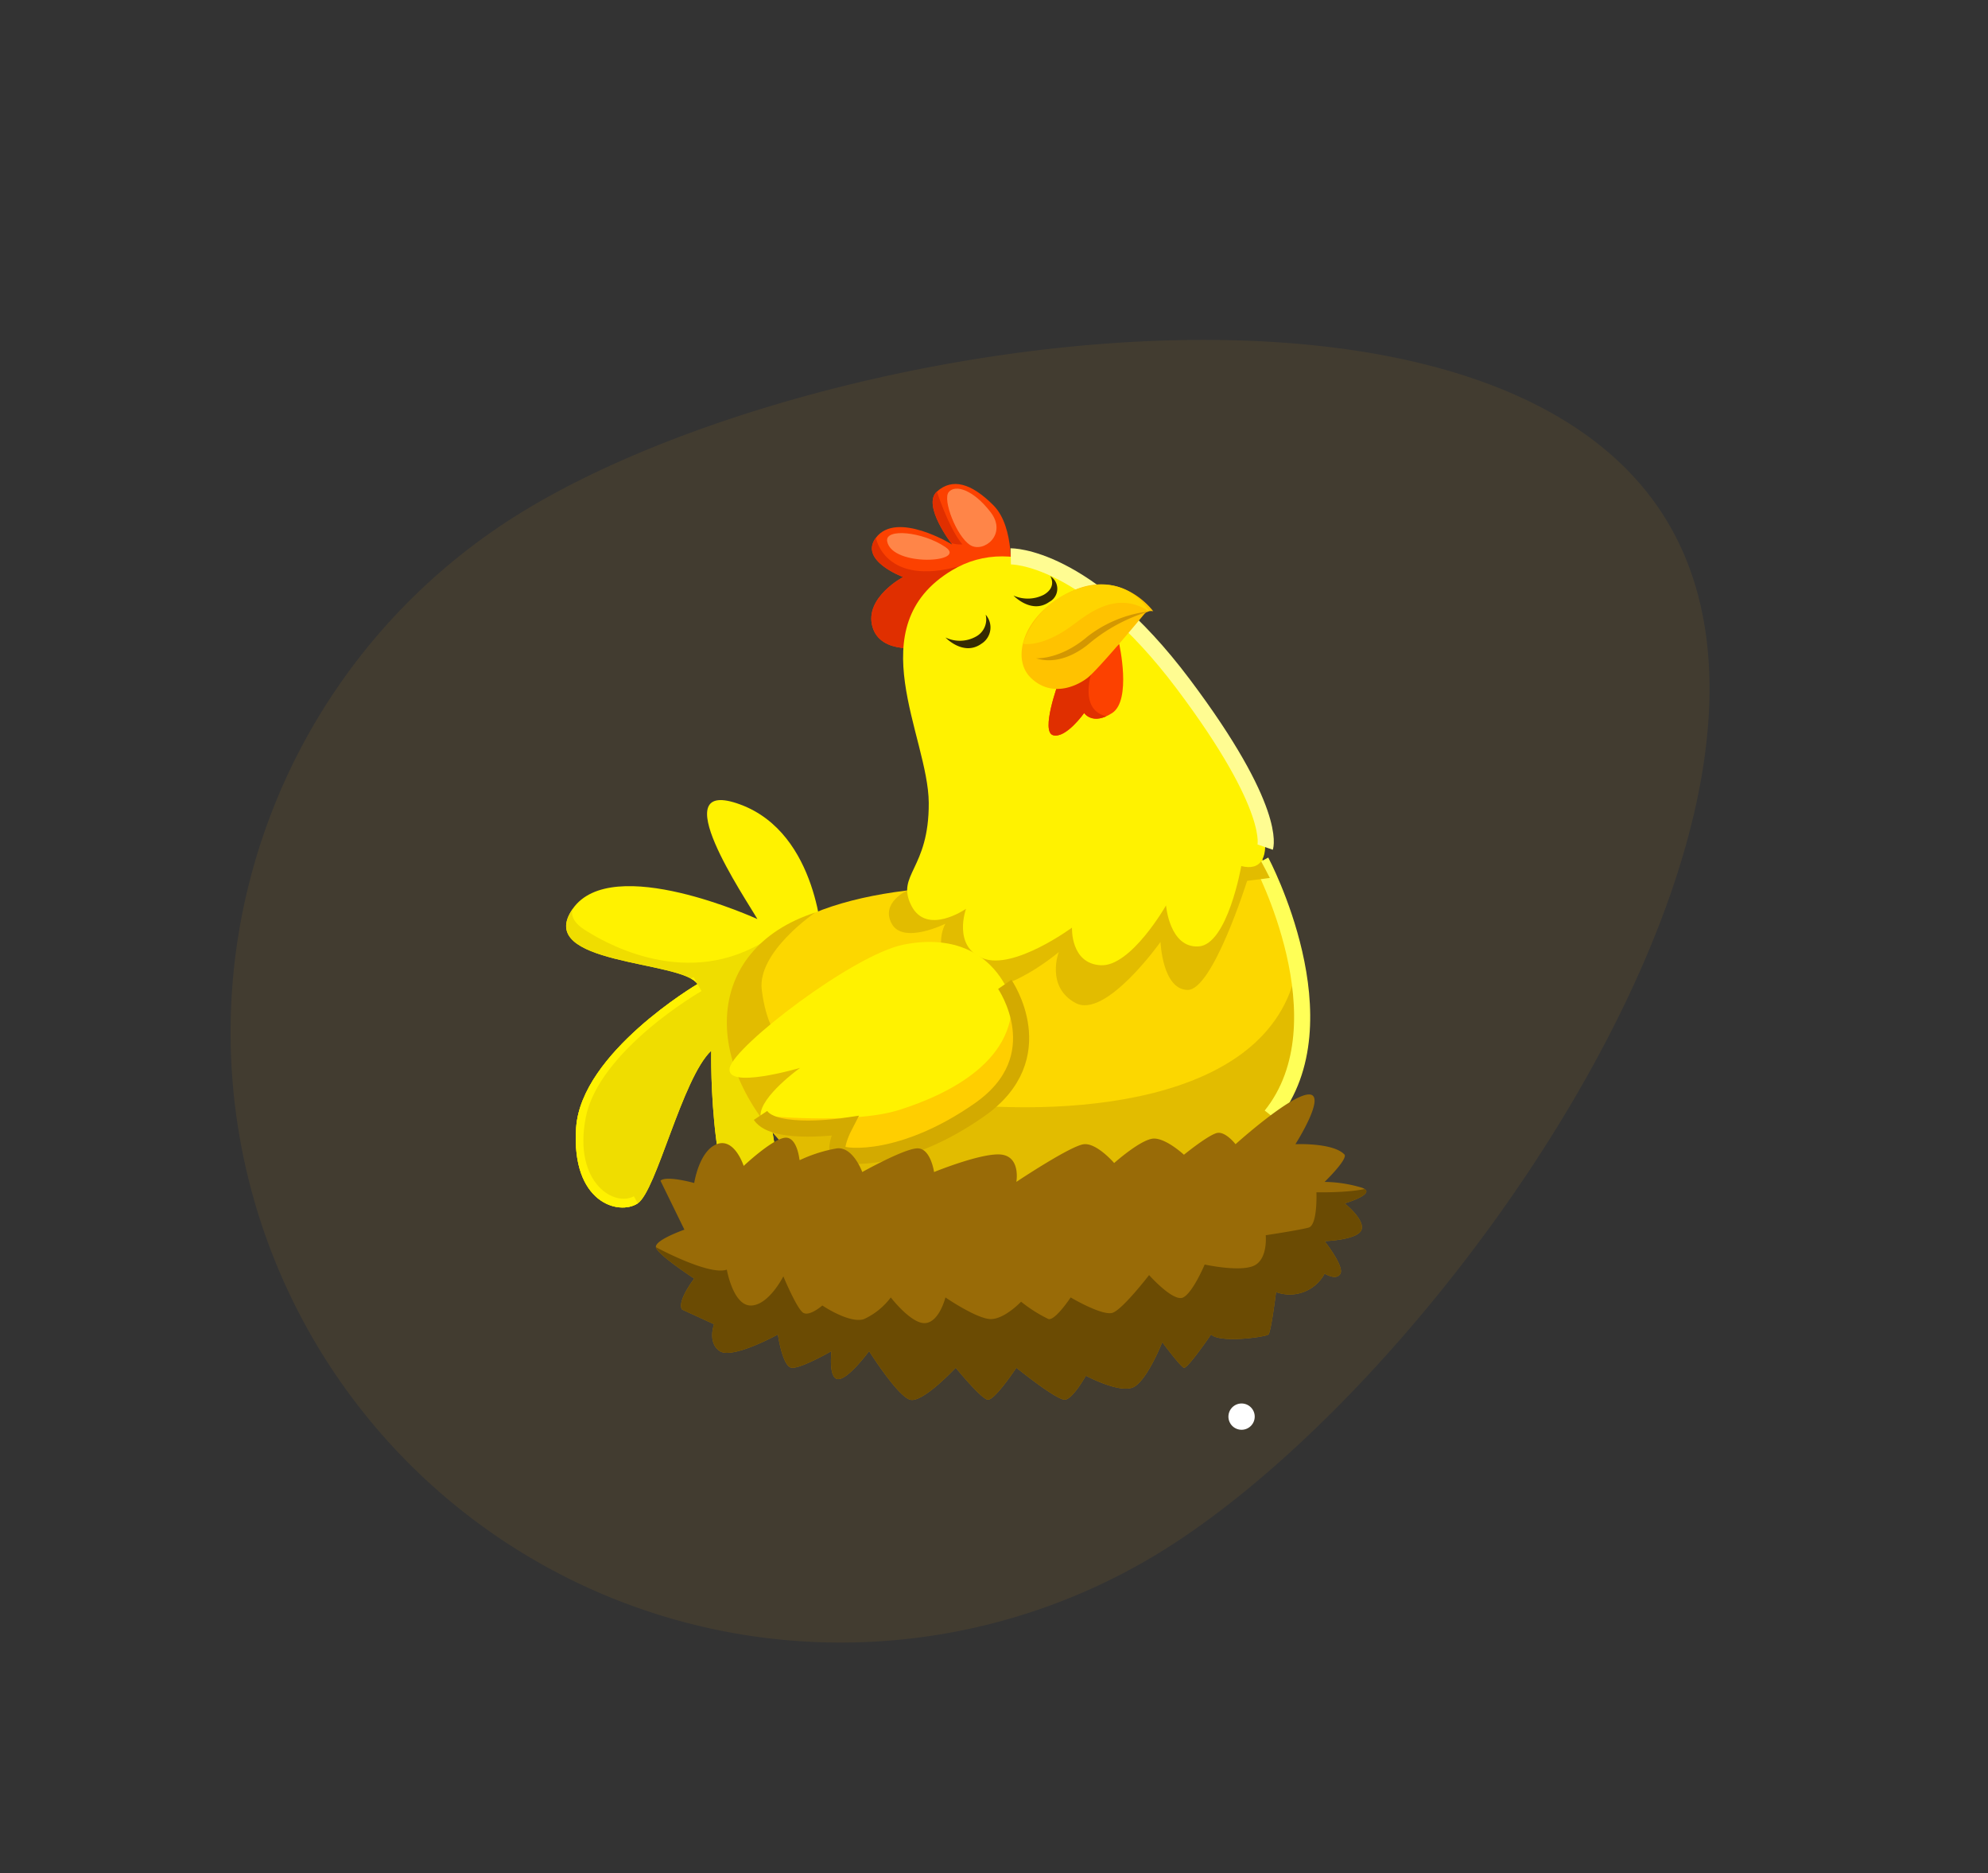 <svg xmlns="http://www.w3.org/2000/svg" xmlns:xlink="http://www.w3.org/1999/xlink" width="246.772" height="232.493" viewBox="0 0 246.772 232.493">
  <rect x="0" y="0" width="246.772" height="232.493" fill="#333333" stroke="none"/>
  <defs>
    <clipPath id="clip-path">
      <path id="Path_1397" data-name="Path 1397" d="M148.11,555.9s-.425-13.584-10.188-17.192.684,11.693,2.123,14.221c0,0-18.041-8.278-22.923-1.274s13.584,6.368,15.494,9.339c0,0-14.433,8.49-15.069,17.828s5.306,10.931,7.641,9.392,5.518-15.547,9.126-18.943c0,0-.424,21.437,6.155,23.347s-1.273-18.466,1.062-23.559S148.11,555.9,148.11,555.9Z" transform="translate(-116.303 -538.16)" fill="#fff200"/>
    </clipPath>
    <clipPath id="clip-path-2">
      <path id="Path_1407" data-name="Path 1407" d="M213.424,467.013s.637-6.155-2.122-8.914-5.094-3.4-7-1.7,1.89,6.579,1.89,6.579-6.882-4.245-9.464-.849c-2.165,2.848,3.376,4.881,3.376,4.881s-4.822,2.547-3.815,6.155,6.383,2.547,6.383,2.547S199.415,464.679,213.424,467.013Z" transform="translate(-196.146 -455.464)" fill="#fc4100"/>
    </clipPath>
    <clipPath id="clip-path-3">
      <path id="Path_1412" data-name="Path 1412" d="M251.309,497.266s1.571,7-.87,8.593-3.478,0-3.478,0-2.252,3.184-3.844,2.759.637-6.473.637-6.473S250.678,498,251.309,497.266Z" transform="translate(-242.543 -497.266)" fill="#fc4100"/>
    </clipPath>
    <clipPath id="clip-path-4">
      <path id="Path_1420" data-name="Path 1420" d="M194.812,584.771c-1.925-8.38-8.01-10.426-14.213-9.153s-20.93,12.522-21.525,15.282,8.743,0,8.743,0-4.952,3.537-4.917,5.907,10.435,1.309,10.435,1.309-1.7,2.334-.637,3.4S198.036,598.806,194.812,584.771Z" transform="translate(-159.046 -575.271)" fill="#fff200"/>
    </clipPath>
    <clipPath id="clip-path-5">
      <path id="Path_1424" data-name="Path 1424" d="M165.41,624.8s5.094-2.852,6.792-2.938,2.122,2.938,2.122,2.938,6.226-2.545,8.49-2.147,1.726,3.369,1.726,3.369,6.811-4.547,8.415-4.679,3.726,2.339,3.726,2.339,3.4-3.037,4.952-3.037,3.709,2.008,3.709,2.008,3.164-2.574,4.185-2.715,2.221,1.406,2.221,1.406,6.8-6.131,9.094-6.174-1.663,6.174-1.663,6.174,4.729-.22,6.114,1.31c.3.671-2.489,3.369-2.489,3.369a16.744,16.744,0,0,1,4.582.708c2.123.707-2.093,1.963-2.093,1.963s2.517,1.977,2.093,3.261-4.582,1.426-4.582,1.426,2.454,3.1,1.962,4.026-1.962,0-1.962,0a4.906,4.906,0,0,1-6.03,2.29s-.61,4.958-.942,5.263-5.992,1.109-7.123,0c0,0-2.912,4.267-3.366,4.126s-2.691-3.17-2.691-3.17-1.867,4.726-3.565,5.576-5.917-1.415-5.917-1.415-1.582,2.83-2.573,2.972-6.056-3.962-6.056-3.962-2.716,4.111-3.566,3.965-3.962-3.965-3.962-3.965-4.1,4.4-5.66,3.969-5.093-6.032-5.093-6.032-2.547,3.478-3.821,3.478-.849-3.478-.849-3.478-3.821,2.2-4.953,2.063-1.7-4.126-1.7-4.126-5.66,3.113-7.216,2.063-.708-3.335-.708-3.335l-3.962-1.818c-.707-.99,1.5-3.847,1.5-3.847s-4.614-3.007-4.755-3.9,3.538-2.173,3.538-2.173l-2.972-6.074c.715-.691,4.189.283,4.189.283s.6-3.982,2.805-4.821,3.335,2.7,3.335,2.7,3.325-3.134,4.988-3.477,1.946,2.775,1.946,2.775a18.072,18.072,0,0,1,4.632-1.476C164.278,621.633,165.41,624.8,165.41,624.8Z" transform="translate(-139.795 -615.167)" fill="#996b07"/>
    </clipPath>
  </defs>
  <g id="Group_814" data-name="Group 814" transform="translate(6.616 13.885)">
    <g id="seo_1_" data-name="seo (1)" transform="translate(0 0)">
      <path id="Path_1425" data-name="Path 1425" d="M75.731,0c41.825,0,120.614,33.906,120.614,75.731s-78.789,75.731-120.614,75.731A75.731,75.731,0,0,1,75.731,0Z" transform="matrix(0.848, -0.53, 0.53, 0.848, -6.617, 90.161)" fill="#ffaf10" opacity="0.077"/>
      <path id="Path_1393" data-name="Path 1393" d="M404.594,461.988a1.631,1.631,0,1,1,1.151-.477A1.637,1.637,0,0,1,404.594,461.988Z" transform="translate(-257.091 -298.423)" fill="#fff"/>
    </g>
    <g id="Group_813" data-name="Group 813" transform="translate(63.657 46.184)">
      <g id="Group_800" data-name="Group 800" transform="translate(0 39.23)">
        <g id="Group_799" data-name="Group 799">
          <path id="Path_1394" data-name="Path 1394" d="M148.11,555.9s-.425-13.584-10.188-17.192.684,11.693,2.123,14.221c0,0-18.041-8.278-22.923-1.274s13.584,6.368,15.494,9.339c0,0-14.433,8.49-15.069,17.828s5.306,10.931,7.641,9.392,5.518-15.547,9.126-18.943c0,0-.424,21.437,6.155,23.347s-1.273-18.466,1.062-23.559S148.11,555.9,148.11,555.9Z" transform="translate(-116.303 -538.16)" fill="#fff200"/>
          <g id="Group_798" data-name="Group 798" clip-path="url(#clip-path)">
            <path id="Path_1395" data-name="Path 1395" d="M116.122,566.607s-.607,1.254,1.409,2.558,12.021,7.441,21.9,1.764,7.272,15.551,8.339,17.449.949,16.6-4.269,17.078-13.447-9.843-12.3-13.876c0,0-4.956,18.315-10.71,15.537s-10.555-18.794.83-26.712C121.326,580.4,110.917,570.809,116.122,566.607Z" transform="translate(-115.303 -553.112)" fill="#efdd00"/>
            <path id="Path_1396" data-name="Path 1396" d="M133.88,586.294s-13.076,7.464-14.845,16.313,4.077,12.679,7.417,10.907" transform="translate(-117.568 -563.46)" fill="none" stroke="#fff200" stroke-miterlimit="10" stroke-width="2"/>
          </g>
        </g>
      </g>
      <g id="Group_801" data-name="Group 801" transform="translate(19.95 43.386)">
        <path id="Path_1398" data-name="Path 1398" d="M223.784,546.921s6.518,12.947,6.491,24.621-12.5,18.466-24.408,20.588-41.415,0-45.872-15.706,8.5-21.437,23.775-22.711S223.784,546.921,223.784,546.921Z" transform="translate(-158.75 -546.921)" fill="#fcd700"/>
        <path id="Path_1399" data-name="Path 1399" d="M169.335,567.572s-7.244,4.9-6.64,9.614c.94,7.333,4.71,11.592,20.975,13.78s42.057.667,45.409-16.361c0,0,4.822,15.8-9.671,23.46s-39.406,11.577-52.023.255S155.339,572.113,169.335,567.572Z" transform="translate(-158.358 -557.775)" fill="#e2bc00"/>
        <path id="Path_1400" data-name="Path 1400" d="M298.167,554.189s10.589,19.863,1.223,31.551" transform="translate(-231.843 -550.741)" fill="none" stroke="#ffff57" stroke-miterlimit="10" stroke-width="2"/>
      </g>
      <g id="Group_807" data-name="Group 807" transform="translate(37.876 0)">
        <path id="Path_1401" data-name="Path 1401" d="M203.038,552.079s-3.338,1.514-1.925,4.125,6.672,0,6.672,0-2.059,3.38,1.8,7.027,12.261-3.5,12.261-3.5-1.646,4.307,2.093,6.318,10.543-7.584,10.543-7.584.216,5.885,3.347,5.962,7.4-13.538,7.4-13.538l2.822-.361s-3.088-6.185-4.5-7.134S206.86,548.9,203.038,552.079Z" transform="translate(-198.574 -501.633)" fill="#e2bc00"/>
        <g id="Group_803" data-name="Group 803" transform="translate(0)">
          <path id="Path_1402" data-name="Path 1402" d="M213.424,467.013s.637-6.155-2.122-8.914-5.094-3.4-7-1.7,1.89,6.579,1.89,6.579-6.882-4.245-9.464-.849c-2.165,2.848,3.376,4.881,3.376,4.881s-4.822,2.547-3.815,6.155,6.383,2.547,6.383,2.547S199.415,464.679,213.424,467.013Z" transform="translate(-196.146 -455.464)" fill="#fc4100"/>
          <g id="Group_802" data-name="Group 802" clip-path="url(#clip-path-2)">
            <path id="Path_1403" data-name="Path 1403" d="M211.932,457.439s1.493,4.616,3.165,6.552a3.42,3.42,0,0,1-3.165-1.542C210.317,459.741,210.19,457.647,211.932,457.439Z" transform="translate(-203.782 -456.502)" fill="#e02f00"/>
            <path id="Path_1404" data-name="Path 1404" d="M192.443,469.519s1.042,6.122,10.4,3.531-4.651,15.133-10.4,12.26S186.351,470.24,192.443,469.519Z" transform="translate(-191.866 -462.852)" fill="#e02f00"/>
            <path id="Path_1405" data-name="Path 1405" d="M216.2,457.106c.827-1,3.069-.28,5.2,2.491s-.893,5.139-2.554,4.072S215.406,458.071,216.2,457.106Z" transform="translate(-206.585 -456.101)" fill="#ff8548"/>
            <path id="Path_1406" data-name="Path 1406" d="M200.3,469.351c-.33-1.688,4.422-1.215,7.232.7S200.93,472.553,200.3,469.351Z" transform="translate(-198.322 -462.219)" fill="#ff8548"/>
          </g>
        </g>
        <path id="Path_1408" data-name="Path 1408" d="M210.567,476.117c7.6-4.55,18.119-.213,29.233,14.857s11.539,23.135,6.657,21.862c0,0-1.7,9.763-5.306,9.975s-4.033-5.093-4.033-5.093-4.352,7.64-8.119,7.428-3.554-4.669-3.554-4.669-7.216,5.306-11.037,3.82-2.119-6.155-2.119-6.155-4.886,3.4-6.8-.424,2.227-4.457,2.175-12.735S198.872,483.121,210.567,476.117Z" transform="translate(-200.526 -465.417)" fill="#fff200"/>
        <path id="Path_1409" data-name="Path 1409" d="M232.644,474.4s9.343-.212,21.408,15.835c11.766,15.65,10.177,20.25,10.177,20.25" transform="translate(-215.33 -465.417)" fill="none" stroke="#fffc92" stroke-miterlimit="10" stroke-width="2"/>
        <g id="Group_806" data-name="Group 806" transform="translate(18.661 12.452)">
          <g id="Group_805" data-name="Group 805" transform="translate(3.349 7.379)">
            <path id="Path_1410" data-name="Path 1410" d="M251.309,497.266s1.571,7-.87,8.593-3.478,0-3.478,0-2.252,3.184-3.844,2.759.637-6.473.637-6.473S250.678,498,251.309,497.266Z" transform="translate(-242.543 -497.266)" fill="#fc4100"/>
            <g id="Group_804" data-name="Group 804" clip-path="url(#clip-path-3)">
              <path id="Path_1411" data-name="Path 1411" d="M247.333,503.608s-1.9,5.017,1.7,5.858-6.715,6.733-7.545,2.482S241.91,502.127,247.333,503.608Z" transform="translate(-241.867 -500.471)" fill="#e02f00"/>
            </g>
          </g>
          <path id="Path_1413" data-name="Path 1413" d="M251.822,485.054s-3.821-5.306-9.976-2.547-7.747,8.383-5.2,10.825,5.628,1.061,7.006,0,7-7.854,7-7.854A1.15,1.15,0,0,1,251.822,485.054Z" transform="translate(-235.483 -481.712)" fill="#ffc200"/>
          <path id="Path_1414" data-name="Path 1414" d="M251.493,485.11s-2.72-5.232-9.468-2.562a10.923,10.923,0,0,0-6.2,6.583s2.3.548,6.151-2.292C243.952,485.381,247.471,482.481,251.493,485.11Z" transform="translate(-235.662 -481.753)" fill="#ffd400"/>
          <path id="Path_1415" data-name="Path 1415" d="M239.278,494.611s2.984.209,6.369-2.688a15.409,15.409,0,0,1,7.662-3.133,20.845,20.845,0,0,0-7.345,3.911C244.544,493.93,241.931,495.46,239.278,494.611Z" transform="translate(-237.478 -485.432)" fill="#d39702"/>
        </g>
        <path id="Path_1416" data-name="Path 1416" d="M215.565,492.484a4.111,4.111,0,0,0,3.776-.108,2.417,2.417,0,0,0,1.212-2.724,2.388,2.388,0,0,1-.53,3.612C217.794,494.852,215.565,492.484,215.565,492.484Z" transform="translate(-206.353 -473.434)" fill="#352b02"/>
        <path id="Path_1417" data-name="Path 1417" d="M233.368,481.985a4.364,4.364,0,0,0,3.776-.108c1.668-.983.788-2.3.788-2.3a1.838,1.838,0,0,1-.106,3.187C235.6,484.353,233.368,481.985,233.368,481.985Z" transform="translate(-215.71 -468.139)" fill="#352b02"/>
      </g>
      <g id="Group_810" data-name="Group 810" transform="translate(20.277 56.835)">
        <g id="Group_809" data-name="Group 809" transform="translate(0 0)">
          <path id="Path_1418" data-name="Path 1418" d="M194.812,584.771c-1.925-8.38-8.01-10.426-14.213-9.153s-20.93,12.522-21.525,15.282,8.743,0,8.743,0-4.952,3.537-4.917,5.907,10.435,1.309,10.435,1.309-1.7,2.334-.637,3.4S198.036,598.806,194.812,584.771Z" transform="translate(-159.046 -575.271)" fill="#fff200"/>
          <g id="Group_808" data-name="Group 808" clip-path="url(#clip-path-4)">
            <path id="Path_1419" data-name="Path 1419" d="M167.168,600.962s11.306,1.183,17.235-.694,15.132-6.182,13.852-14.88,5.417,10.81,1.12,14.575-19.075,10.181-22.533,8.079S167.011,606.5,167.168,600.962Z" transform="translate(-163.314 -579.425)" fill="#ffce00"/>
          </g>
        </g>
        <path id="Path_1421" data-name="Path 1421" d="M197.489,586.369s6.227,9.009-3.132,15.565-16.54,5.953-17.388,5.411.637-3.4.637-3.4-8.692,1.3-10.435-1.309" transform="translate(-163.317 -581.104)" fill="none" stroke="#d3aa00" stroke-miterlimit="10" stroke-width="2"/>
      </g>
      <g id="Group_812" data-name="Group 812" transform="translate(11.144 75.761)">
        <path id="Path_1422" data-name="Path 1422" d="M165.41,624.8s5.094-2.852,6.792-2.938,2.122,2.938,2.122,2.938,6.226-2.545,8.49-2.147,1.726,3.369,1.726,3.369,6.811-4.547,8.415-4.679,3.726,2.339,3.726,2.339,3.4-3.037,4.952-3.037,3.709,2.008,3.709,2.008,3.164-2.574,4.185-2.715,2.221,1.406,2.221,1.406,6.8-6.131,9.094-6.174-1.663,6.174-1.663,6.174,4.729-.22,6.114,1.31c.3.671-2.489,3.369-2.489,3.369a16.744,16.744,0,0,1,4.582.708c2.123.707-2.093,1.963-2.093,1.963s2.517,1.977,2.093,3.261-4.582,1.426-4.582,1.426,2.454,3.1,1.962,4.026-1.962,0-1.962,0a4.906,4.906,0,0,1-6.03,2.29s-.61,4.958-.942,5.263-5.992,1.109-7.123,0c0,0-2.912,4.267-3.366,4.126s-2.691-3.17-2.691-3.17-1.867,4.726-3.565,5.576-5.917-1.415-5.917-1.415-1.582,2.83-2.573,2.972-6.056-3.962-6.056-3.962-2.716,4.111-3.566,3.965-3.962-3.965-3.962-3.965-4.1,4.4-5.66,3.969-5.093-6.032-5.093-6.032-2.547,3.478-3.821,3.478-.849-3.478-.849-3.478-3.821,2.2-4.953,2.063-1.7-4.126-1.7-4.126-5.66,3.113-7.216,2.063-.708-3.335-.708-3.335l-3.962-1.818c-.707-.99,1.5-3.847,1.5-3.847s-4.614-3.007-4.755-3.9,3.538-2.173,3.538-2.173l-2.972-6.074c.715-.691,4.189.283,4.189.283s.6-3.982,2.805-4.821,3.335,2.7,3.335,2.7,3.325-3.134,4.988-3.477,1.946,2.775,1.946,2.775a18.072,18.072,0,0,1,4.632-1.476C164.278,621.633,165.41,624.8,165.41,624.8Z" transform="translate(-139.795 -615.167)" fill="#996b07"/>
        <g id="Group_811" data-name="Group 811" transform="translate(0 0)" clip-path="url(#clip-path-5)">
          <path id="Path_1423" data-name="Path 1423" d="M134.454,646.427s6.6,3.575,8.8,2.785c0,0,.779,4.484,2.993,4.456s4.023-3.62,4.023-3.62,1.67,4.016,2.46,4.516,2.38-.9,2.38-.9,3.394,2.295,5.172,1.687a8.7,8.7,0,0,0,3.326-2.687s2.563,3.341,4.3,3.185,2.482-3.185,2.482-3.185,3.891,2.663,5.607,2.687,3.784-2.156,3.784-2.156a17.733,17.733,0,0,0,3.408,2.156c.849.183,2.746-2.687,2.746-2.687s3.954,2.345,5.218,1.9,4.517-4.675,4.517-4.675,3.015,3.387,4.23,2.779,2.669-4.087,2.669-4.087,4.3.949,6.088.158,1.491-3.795,1.491-3.795,4.2-.633,5.33-.949.963-4.38.963-4.38,6.121.134,7.389-.958,3.235,8.661-8.352,18.385-55.618,13.518-60.37,10.355-25.309-8.748-25.467-12.834S130.25,646.014,134.454,646.427Z" transform="translate(-134.45 -627.469)" fill="#6b4b03"/>
        </g>
      </g>
    </g>
  </g>
</svg>
